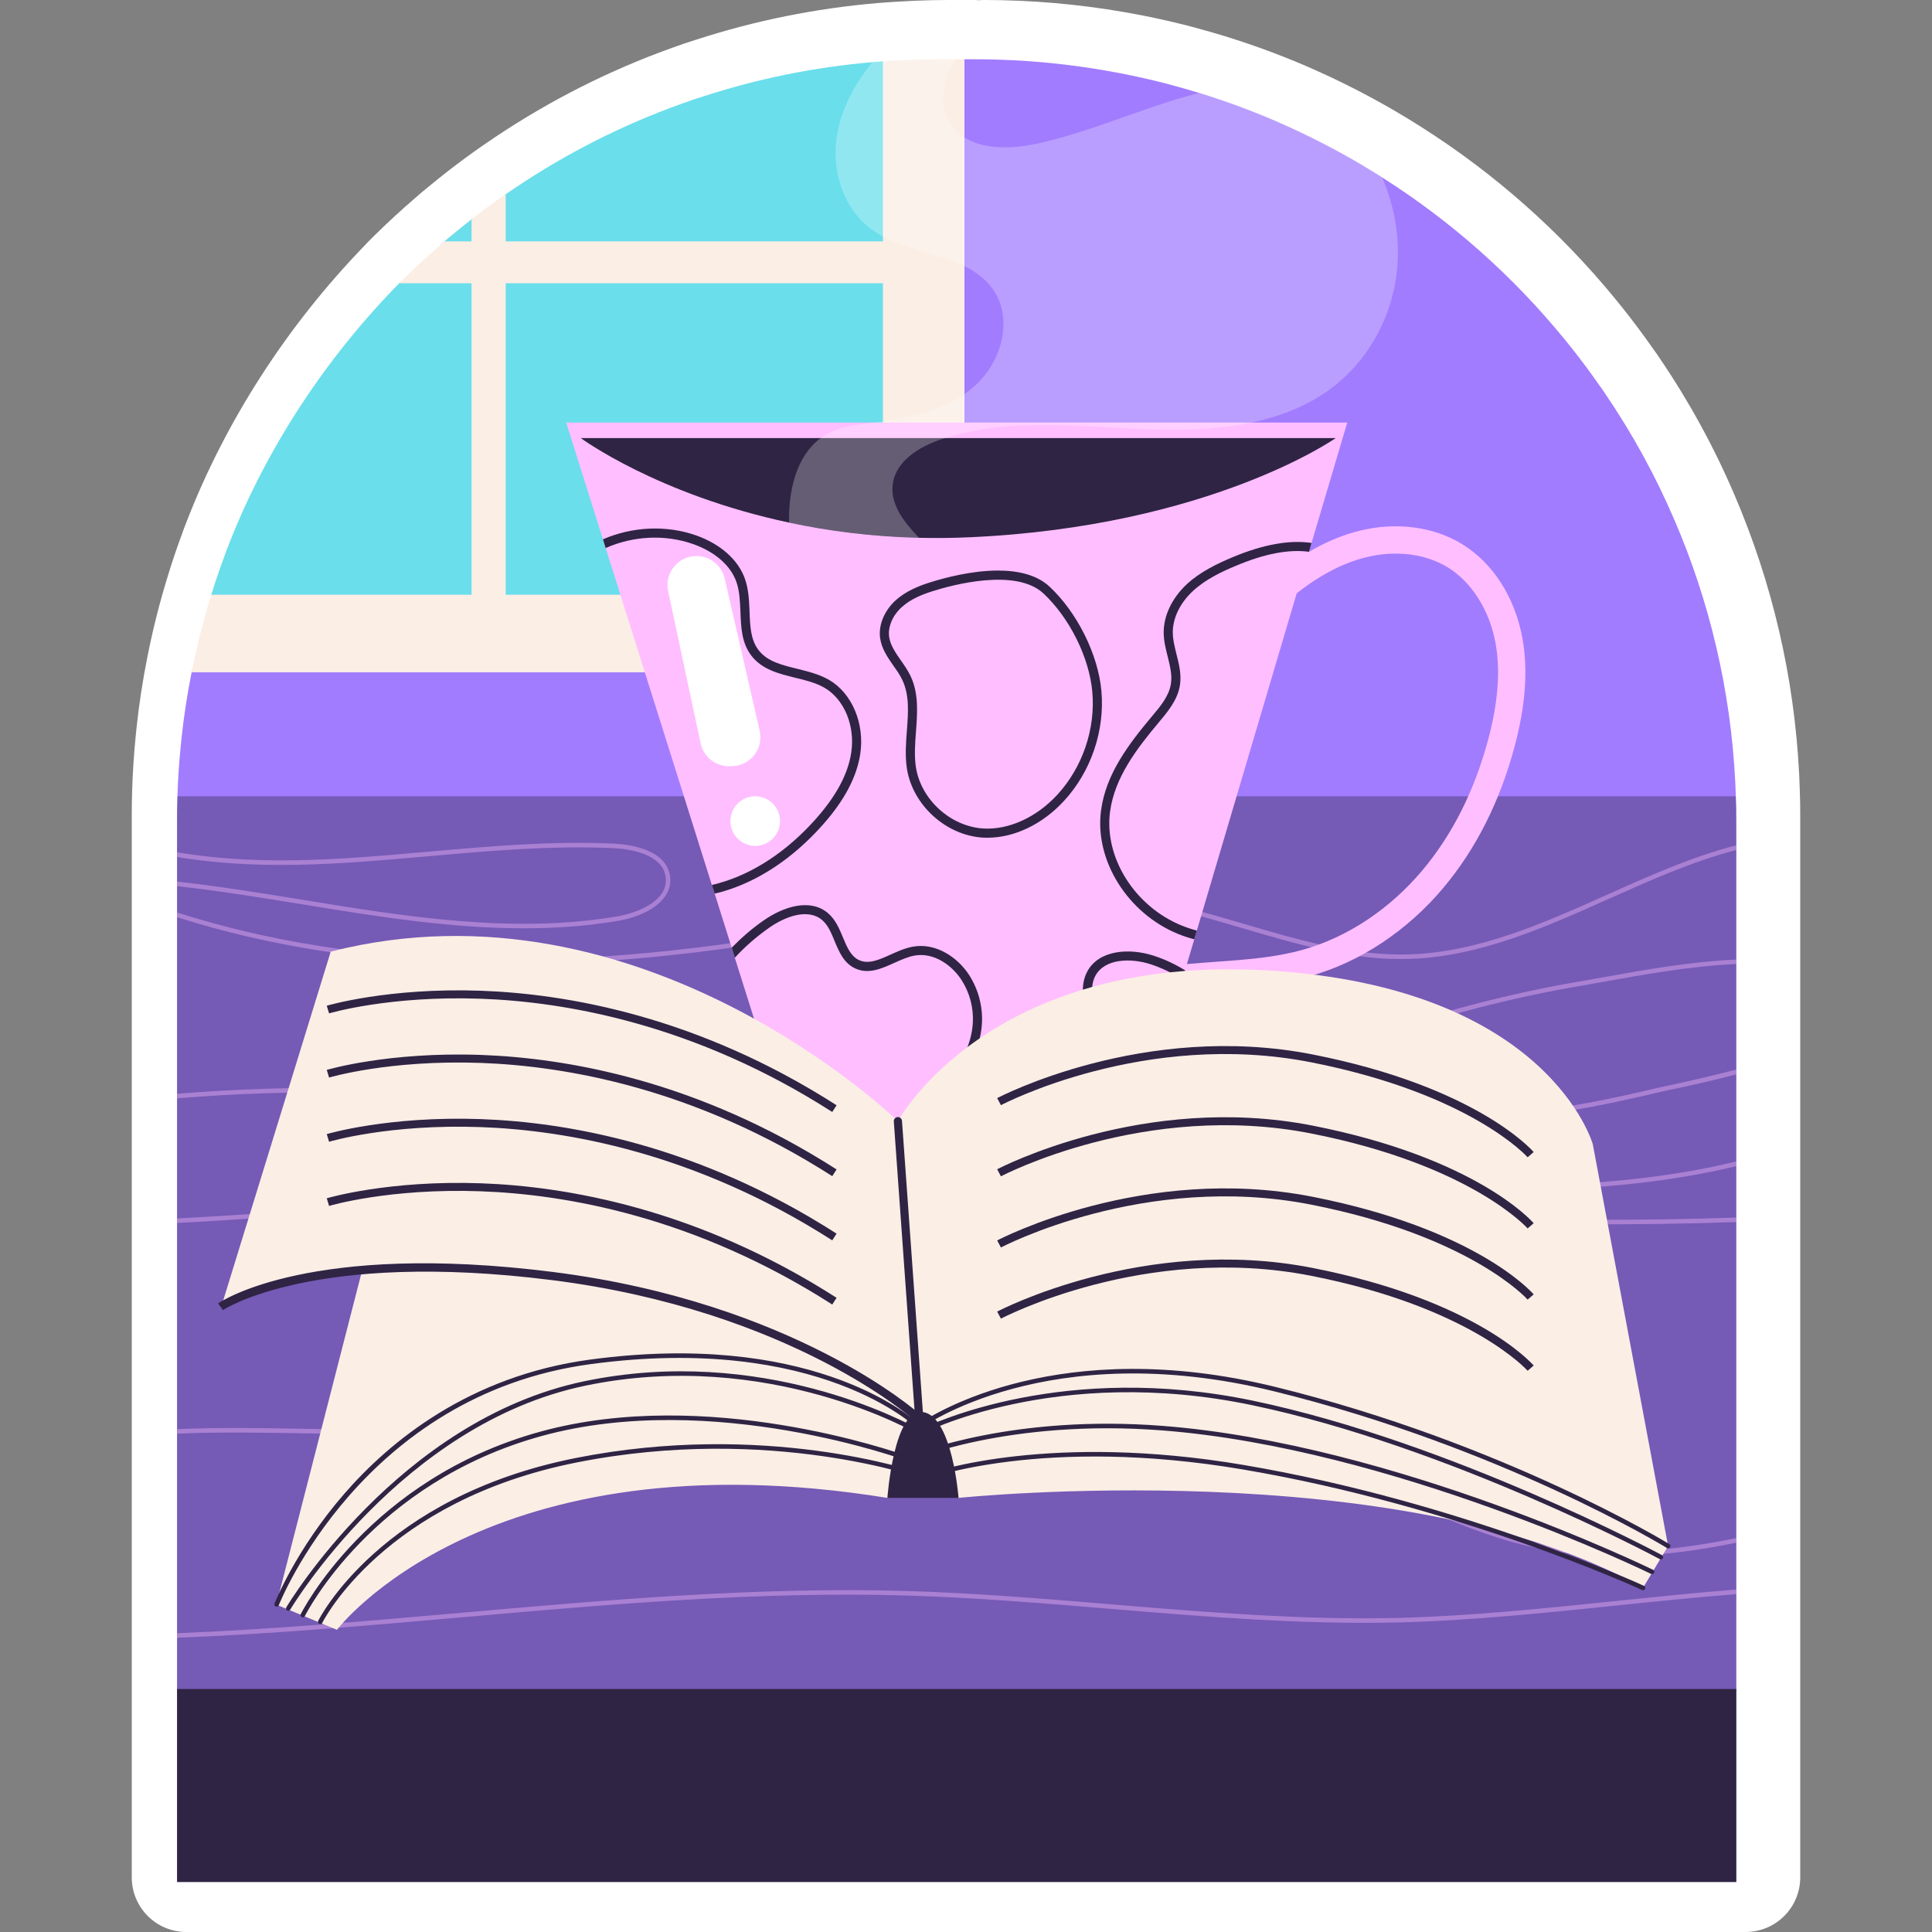 <?xml version="1.0" encoding="UTF-8"?>
<!-- Generator: Adobe Illustrator 26.5.1, SVG Export Plug-In . SVG Version: 6.00 Build 0)  -->
<svg xmlns="http://www.w3.org/2000/svg" xmlns:xlink="http://www.w3.org/1999/xlink" version="1.1" id="Capa_1" x="0px" y="0px" viewBox="0 0 512 512" style="enable-background:new 0 0 512 512;" xml:space="preserve" width="512" height="512">
<rect x="0" y="0" width="512" height="512" fill="#808080" stroke="none"/>
<g>
	<path style="fill:#FFFFFF;" d="M49.397,512c-7.997,0-14.479-6.483-14.479-14.479v-281.18c0-2.357,0.027-4.69,0.105-7.018   c0.154-4.737,0.468-9.509,0.931-14.177c0.082-0.903,0.167-1.803,0.276-2.703c0.64-5.955,1.6-12.196,2.831-18.351   c1.465-7.427,3.349-14.85,5.592-22.019c1.073-3.511,2.321-7.185,3.686-10.851c0.009-0.026,0.018-0.052,0.027-0.078   c0.279-0.819,0.584-1.61,0.893-2.399l0.282-0.729c10.368-26.637,26.622-51.805,47.065-72.919c0.252-0.286,0.501-0.555,0.773-0.829   l1.723-1.724c3.685-3.63,7.398-7.049,11.117-10.237c0.179-0.159,0.389-0.341,0.613-0.528c0.726-0.654,1.476-1.286,2.249-1.894   c1.791-1.49,3.583-2.933,5.424-4.376c1.605-1.249,3.187-2.447,4.789-3.623c0.014-0.01,0.027-0.02,0.041-0.03   c1.63-1.197,3.279-2.371,4.948-3.518c14.577-10.102,30.32-18.363,46.749-24.528c2.05-0.769,4.124-1.512,6.199-2.229   c0.087-0.029,1.142-0.378,1.142-0.378c0.715-0.238,1.43-0.475,2.146-0.693c15.504-5.033,31.626-8.291,47.914-9.683l2.914-0.227   c0.887-0.066,1.726-0.11,2.565-0.151l2.101-0.118c0.85-0.052,1.697-0.104,2.552-0.138C245.702,0.062,248.549,0,251.258,0h6.806   c0.457,0,0.91,0.021,1.355,0.062C259.864,0.021,260.314,0,260.766,0c12.405,0,24.913,1.078,37.177,3.206   c5.275,0.904,10.736,2.063,16.205,3.443c0.146,0.033,0.291,0.067,0.435,0.105c0.811,0.207,1.599,0.418,2.404,0.649   c0.02,0.005,0.04,0.011,0.059,0.015c2.49,0.667,4.954,1.386,7.417,2.129c7.423,2.283,14.719,4.965,21.756,7.992   c0.798,0.337,1.675,0.734,2.552,1.132c9.629,4.297,18.955,9.305,27.734,14.89c19.57,12.392,36.964,27.803,51.673,45.785   c0.577,0.698,1.212,1.489,1.845,2.282c2.709,3.39,5.447,7.062,8.141,10.91c0.586,0.795,1.144,1.594,1.678,2.414   c7.706,11.313,14.354,23.449,19.76,36.078c10.117,23.558,15.906,48.519,17.196,74.178c0.046,0.733,0.077,1.64,0.104,2.526   c0.026,0.549,0.049,1.119,0.058,1.692c0.097,2.295,0.122,4.591,0.122,6.912v281.18c0,7.996-6.482,14.479-14.479,14.479H49.397z"/>
	<g>
		<path style="fill:#A27CFF;" d="M460.128,217.564v230.668l-31.613,36.351l-345.031,1.232l-36.562-37.584V217.564    c0-2.196,0.024-4.368,0.096-6.54c0.145-4.44,0.434-8.856,0.869-13.224c0.073-0.796,0.145-1.593,0.242-2.389    c0.627-5.84,1.52-11.583,2.654-17.254c1.375-6.974,34.298-8.175,36.398-14.883c10.955-35.006,60.944-35.431,88.414-59.764    c31.879-28.239,22.647-59.743,65.001-63.769c6.336-0.602,5.646-16.019,12.014-16.019l2.977-8.018c0.526,0,3.754,0.002,4.28,0.006    c11.28,0.088,22.356,1.119,33.124,2.986c5.212,0.893,10.353,2.003,15.396,3.282c0.048,0,0.073,0.024,0.121,0.024    c0.748,0.193,1.472,0.386,2.22,0.603c0.024,0,0.072,0.024,0.096,0.024c2.341,0.627,4.657,1.303,6.974,2.003    c6.902,2.124,13.658,4.609,20.222,7.433c0.796,0.338,1.593,0.7,2.389,1.062c8.977,4.006,17.616,8.639,25.845,13.876    c18.292,11.583,34.581,26.038,48.239,42.737c0.579,0.7,1.158,1.424,1.737,2.148c2.679,3.354,5.237,6.805,7.698,10.328    c0.483,0.652,0.941,1.303,1.376,1.979c7.215,10.569,13.417,21.863,18.509,33.76c9.194,21.405,14.817,44.74,16.048,69.209    c0.048,0.796,0.072,1.617,0.096,2.413c0.024,0.483,0.048,0.965,0.048,1.448C460.104,213.196,460.128,215.368,460.128,217.564z"/>
		<g>
			<g>
				<g>
					<path style="fill:#FBEEE5;" d="M255.589,15.703v162.454H50.784c1.375-6.974,3.113-13.827,5.212-20.536       c1.086-3.547,54.876-14.095,55.214-14.988c10.087-25.917-25.243-47.513-6.034-66.939l1.689-1.689       c3.33-3.282,11.785-1.24,15.332-4.28c0.217-0.193-4.594-5.59-4.376-5.759c0.603-0.555,1.231-1.086,1.882-1.593       c1.738-1.448,3.475-2.847,5.261-4.247c1.456-1.133,2.929-2.249,4.42-3.345c1.525-1.12,3.068-2.218,4.629-3.292       c13.441-9.315,33.411,5.488,48.975-0.352c1.93-0.724,10.06,0.984,12.014,0.308c0.965-0.314,19.675-10.801,20.64-11.09       c14.31-4.657,0.031-22.554,15.548-23.881c0.917-0.072,1.858-0.145,2.799-0.217c4.875-0.362,9.822-0.555,14.793-0.555H255.589z"/>
					<path style="fill:#6ADEEB;" d="M233.991,16.258v141.363H55.996c1.086-3.547,2.292-7.071,3.596-10.546v-0.024       c0.314-0.917,0.676-1.786,1.013-2.679c10.087-25.917,26.217-50.107,45.425-69.533l13.728-1.367       c3.33-3.282-6.136-5.911-2.589-8.952c0.217-0.193,0.434-0.386,0.652-0.555c0.603-0.555,1.231-1.086,1.882-1.593       c1.738-1.448,3.475-2.847,5.261-4.247c1.472-1.146,3.222,1.436,4.73,0.329c1.508-1.107,2.775-5.903,4.319-6.965       c13.441-9.315,28.065-17.061,43.63-22.901c1.93-0.724,3.885-1.424,5.84-2.099c0.965-0.314,1.931-0.652,2.896-0.941       c14.31-4.657,29.296-7.746,44.812-9.073C232.109,16.403,233.05,16.33,233.991,16.258z"/>
				</g>
				<path style="fill:#FBEEE5;" d="M124.965,58.126c2.944-2.292,5.961-4.513,9.049-6.636v119.283h-9.049V58.126z"/>
				<path style="fill:#FBEEE5;" d="M238.745,63.966v11.101H105.804l1.062-1.062c3.33-3.282,6.757-6.443,10.304-9.484      c0.217-0.193,0.434-0.386,0.652-0.555H238.745z"/>
			</g>
			<g>
				<path style="opacity:0.39;fill:#2F2444;" d="M460.128,217.564v281.181H46.923V217.564c0-2.196,0.024-4.368,0.096-6.54h412.988      C460.104,213.196,460.128,215.368,460.128,217.564z"/>
				<g style="opacity:0.38;">
					<g>
						<path style="fill:#FFBEFF;" d="M460.128,224.007v1.255c-11.583,3.016-22.78,8.036-33.76,12.934        c-16.868,7.553-34.291,15.348-52.848,15.927c-15.01,0.483-29.682-3.861-43.895-8.036c-9.701-2.872-19.74-5.816-29.827-7.239        c-22.828-3.21-46.116,1.399-68.655,5.84c-3.33,0.652-6.66,1.303-9.966,1.955c-68.437,12.983-125.75,11.848-174.254-3.571        v-1.255c48.384,15.468,105.6,16.603,174.013,3.62c3.33-0.627,6.66-1.279,9.991-1.93c22.611-4.464,45.995-9.074,69.04-5.84        c10.16,1.424,20.247,4.392,30.02,7.263c14.093,4.151,28.668,8.446,43.485,7.988c18.316-0.555,35.642-8.301,52.414-15.806        C436.986,232.139,448.352,227.048,460.128,224.007z"/>
						<path style="fill:#FFBEFF;" d="M412.806,314.018c14.262-0.724,30.768-2.172,47.322-6.226v1.255        c-16.554,4.006-33.036,5.454-47.274,6.178c-58.761,2.944-118.366-4.971-175.992-12.597        c-62.284-8.277-126.594-16.796-189.94-11.559v-1.207c63.442-5.212,127.777,3.282,190.085,11.559        C294.586,309.071,354.142,316.962,412.806,314.018z"/>
						<path style="fill:#FFBEFF;" d="M460.128,322.657v1.207c-50.918,1.786-102.511-0.796-152.512-3.33        c-51.979-2.63-105.745-5.357-158.593-3.137c-18.702,0.796-37.694,2.22-56.058,3.62c-15.106,1.134-30.575,2.292-46.043,3.089        v-1.207c15.444-0.796,30.864-1.955,45.946-3.089c18.364-1.4,37.38-2.823,56.106-3.62c52.896-2.22,106.686,0.507,158.714,3.137        C357.665,321.861,409.235,324.467,460.128,322.657z"/>
						<path style="fill:#FFBEFF;" d="M460.128,407.6v1.231c-15.155,3.113-31.54,4.875-47.708,2.365        c-20.608-3.234-39.431-13.2-57.626-22.804c-12.693-6.708-25.821-13.658-39.504-18.316        c-34.846-11.825-72.298-8.591-101.063-4.465c-10.811,1.569-21.767,3.475-32.361,5.309c-22.515,3.909-45.802,7.963-69.04,8.88        c-10.715,0.434-21.815,0.241-32.553,0.048c-11.076-0.193-22.274-0.386-33.35,0.096v-1.207        c11.076-0.483,22.297-0.289,33.374-0.096c10.714,0.193,21.791,0.386,32.481-0.048c23.142-0.917,46.405-4.947,68.896-8.856        c10.594-1.858,21.574-3.764,32.385-5.309c28.885-4.151,66.531-7.408,101.618,4.513c13.755,4.682,26.931,11.632,39.672,18.364        c18.123,9.58,36.849,19.498,57.264,22.684C428.685,412.499,445.022,410.713,460.128,407.6z"/>
						<path style="fill:#FFBEFF;" d="M460.128,421.235v1.231c-10.859,0.845-21.694,1.979-32.433,3.089        c-18.509,1.906-37.669,3.885-56.347,4.392c-25.772,0.676-51.907-1.496-77.197-3.596c-17.713-1.472-36.029-2.992-54.079-3.523        c-39.238-1.158-79.055,2.365-117.545,5.767c-24.783,2.172-50.242,4.44-75.604,5.43v-1.207        c25.314-1.014,50.749-3.258,75.508-5.43c38.514-3.403,78.355-6.902,117.666-5.768c18.099,0.531,36.439,2.051,54.176,3.523        c25.217,2.099,51.328,4.271,77.052,3.596c18.63-0.507,37.742-2.486,56.251-4.392        C438.362,423.237,449.221,422.103,460.128,421.235z"/>
					</g>
					<g>
						<path style="fill:#FFBEFF;" d="M363.192,275.89c18.268-6.564,37.283-11.535,56.492-14.769        c1.786-0.314,3.813-0.676,6.009-1.062c9.532-1.713,22.346-4.054,34.436-4.585v-1.182c-12.186,0.531-25.049,2.848-34.629,4.585        c-2.22,0.386-4.223,0.748-6.009,1.062c-19.281,3.258-38.369,8.229-56.709,14.817c-3.861,1.376-10.232,4.513-9.484,9.99        c0.435,3.137,3.185,5.574,8.205,7.288c9.629,3.258,19.595,4.513,29.609,4.513c16.723,0,33.543-3.523,48.891-7.167        c0.603-0.145,1.641-0.362,2.992-0.652c3.861-0.82,10.208-2.172,17.133-4.006v-1.279c-5.188,1.351-10.98,2.727-17.375,4.102        c-1.376,0.29-2.413,0.507-3.041,0.652c-24.349,5.792-52.462,11.269-77.8,2.703c-4.561-1.544-7.046-3.668-7.432-6.323        C353.829,279.775,360.344,276.904,363.192,275.89z"/>
					</g>
					<g>
						<path style="fill:#FFBEFF;" d="M163.768,244.036c-8.253,1.4-16.578,1.979-24.904,1.979c-19.715,0-39.503-3.21-58.833-6.371        c-10.883-1.762-21.984-3.572-33.109-4.802v-1.207c11.197,1.231,22.346,3.041,33.302,4.826        c27.389,4.464,55.72,9.073,83.35,4.392c5.092-0.869,13.562-4.006,12.838-10.304c-0.748-6.66-10.715-7.626-13.731-7.77        c-16.265-0.772-32.771,0.7-48.746,2.099c-7.095,0.627-14.431,1.279-21.67,1.738c-13.321,0.82-29.272,1.183-45.343-1.496        v-1.255c16.023,2.703,31.974,2.365,45.271,1.544c7.215-0.458,14.551-1.11,21.646-1.738c15.999-1.4,32.554-2.872,48.891-2.099        c3.282,0.145,14.021,1.231,14.865,8.832C178.32,238.703,171.177,242.805,163.768,244.036z"/>
					</g>
				</g>
				<rect x="46.923" y="447.611" style="fill:#2F2444;" width="413.205" height="51.135"/>
			</g>
			<g>
				<g>
					<g>
						<path style="fill:#FFBEFF;" d="M311.178,288.98c-1.707,0-3.426-0.269-5.141-0.91c-5.583-2.09-9.509-7.668-11.355-16.138        c-0.537-2.46-0.936-5.349,0.17-8.123c2.379-5.976,9.637-7.063,12.023-7.421c5.097-0.766,10.274-1.138,15.28-1.496        c8.094-0.58,15.739-1.129,23.142-3.203c11.761-3.292,22.985-10.746,31.605-20.993c7.955-9.45,13.827-21.103,17.458-34.633        c2.655-9.9,3.301-18.275,1.973-25.609c-1.573-8.684-6.3-16.192-12.644-20.088c-5.922-3.636-13.813-4.614-21.65-2.689        c-6.769,1.668-13.658,5.46-20.476,11.272c-8.609,7.339-15.714,16.624-20.548,26.846c-0.853,1.81-3.012,2.58-4.819,1.727        c-1.807-0.855-2.579-3.014-1.725-4.819c5.268-11.147,13.013-21.266,22.396-29.264c7.684-6.547,15.57-10.85,23.441-12.789        c9.706-2.397,19.609-1.098,27.172,3.547c8.19,5.031,14.015,14.13,15.979,24.966c1.522,8.408,0.834,17.821-2.104,28.776        c-3.906,14.561-10.269,27.15-18.911,37.418c-9.548,11.347-22.046,19.624-35.192,23.302        c-8.108,2.272-16.481,2.873-24.577,3.452c-4.868,0.349-9.901,0.709-14.723,1.435c-3.62,0.542-5.822,1.558-6.372,2.939        c-0.383,0.961-0.141,2.444,0.178,3.905c0.904,4.145,2.821,9.403,6.819,10.897c3.539,1.322,7.974-0.526,12.212-2.531        c1.804-0.86,3.965-0.087,4.82,1.72c0.857,1.808,0.085,3.966-1.721,4.822C319.988,287.147,315.631,288.98,311.178,288.98z"/>
					</g>
					<polygon style="fill:#FFBEFF;" points="357.038,111.987 347.578,143.889 346.902,146.229 317.172,246.617 316.497,248.934        314.059,257.138 314.059,257.163 313.335,259.552 299.749,305.45 211.017,305.45 194.729,253.808 193.908,251.154        189.395,236.82 188.647,234.527 160.51,145.24 159.786,142.923 150.037,111.987      "/>
					<g>
						<path style="fill:#2F2444;" d="M353.973,116.099c0,0-33.277,23.408-96.937,26.279c-4.633,0.217-9.122,0.241-13.49,0.145        c-12.669-0.314-24.18-1.834-34.436-4.03c-34.943-7.433-55.189-22.394-55.189-22.394H353.973z"/>
						<g>
							<g>
								<path style="fill:#2F2444;" d="M347.578,143.889l-0.676,2.341c-5.309-0.724-11.776,0.507-19.329,3.692          c-3.789,1.568-8.084,3.596-11.414,6.684c-3.451,3.185-5.405,7.24-5.357,11.101c0.024,1.882,0.507,3.74,0.99,5.719          c0.676,2.654,1.351,5.381,0.893,8.229c-0.628,3.861-3.234,6.974-5.526,9.701c-5.912,7.046-11.776,14.696-12.983,23.746          c-1.617,12.162,6.564,25.145,19.016,30.189c1.303,0.531,2.63,0.965,3.982,1.327l-0.676,2.316          c-1.448-0.386-2.848-0.844-4.223-1.4c-13.441-5.454-22.249-19.547-20.488-32.747c1.279-9.701,7.384-17.664,13.514-24.976          c2.22-2.63,4.488-5.333,4.995-8.543c0.386-2.341-0.217-4.73-0.845-7.264c-0.507-2.027-1.038-4.102-1.062-6.274          c-0.048-4.537,2.196-9.242,6.129-12.91c3.596-3.33,8.156-5.478,12.114-7.143C334.74,144.275,341.738,143.02,347.578,143.889          z"/>
							</g>
							<g>
								<path style="fill:#2F2444;" d="M227.982,199.777c-0.941,6.202-4.247,12.428-10.087,18.968          c-7.867,8.808-17.085,14.913-26.617,17.592c-0.627,0.169-1.255,0.338-1.882,0.483l-0.748-2.293          c0.652-0.145,1.303-0.314,1.955-0.507c9.122-2.582,17.93-8.398,25.483-16.868c5.526-6.202,8.639-11.993,9.508-17.737          c1.062-7.047-1.858-14.093-7.07-17.134c-2.292-1.327-5.092-2.027-7.819-2.678c-4.295-1.062-8.736-2.148-11.559-5.816          c-2.606-3.354-2.775-7.553-2.92-11.631c-0.121-2.703-0.217-5.478-1.062-7.915c-1.52-4.368-5.719-8.036-11.511-10.063          c-7.481-2.63-15.927-2.148-23.142,1.062l-0.724-2.317c7.722-3.354,16.723-3.837,24.687-1.038          c6.467,2.293,11.197,6.492,12.959,11.559c0.965,2.775,1.086,5.743,1.207,8.639c0.145,3.837,0.265,7.481,2.413,10.232          c2.293,2.992,6.154,3.933,10.232,4.923c2.872,0.724,5.864,1.448,8.47,2.968C225.786,183.73,229.189,191.766,227.982,199.777          z"/>
							</g>
							<g>
								<path style="fill:#2F2444;" d="M291.883,183.104c-0.869-9.653-6.395-20.753-13.707-27.606          c-3.451-3.234-8.518-4.295-13.707-4.295c-6.926,0-14.093,1.906-18.002,3.137c-2.823,0.893-6.395,2.244-9.218,4.851          c-2.944,2.727-4.488,6.54-4.006,9.942c0.41,2.823,2.003,5.092,3.523,7.288c0.893,1.255,1.738,2.461,2.341,3.74          c1.93,4.03,1.593,8.591,1.231,13.417c-0.265,3.33-0.507,6.757,0,10.111c1.52,9.701,10.401,17.737,20.198,18.292          c0.386,0.024,0.772,0.024,1.183,0.024c7.07,0,14.527-3.547,20.198-9.701C289.108,204.557,292.824,193.649,291.883,183.104z           M280.155,210.662c-5.502,5.961-12.814,9.267-19.498,8.905c-8.712-0.507-16.578-7.626-17.93-16.241          c-0.483-3.089-0.217-6.371,0.024-9.58c0.362-4.923,0.748-10.015-1.472-14.648c-0.7-1.448-1.617-2.775-2.534-4.078          c-1.424-2.051-2.775-3.982-3.113-6.226c-0.362-2.63,0.869-5.623,3.258-7.819c2.462-2.292,5.719-3.499,8.301-4.319          c5.019-1.593,21.984-6.226,29.32,0.603c6.926,6.467,12.138,16.94,12.959,26.062          C290.363,193.191,286.863,203.399,280.155,210.662z"/>
							</g>
							<g>
								<path style="fill:#2F2444;" d="M314.059,257.138v0.024l-0.724,2.389c-2.679-1.713-5.55-3.089-8.543-4.054          c-5.309-1.689-12.114-1.424-14.527,3.137c-1.641,3.113-0.603,7.167,0.314,10.739c0.386,1.472,1.544,5.961-1.351,8.301          c-1.472,1.158-3.33,1.231-4.947,1.279l-0.82,0.024c-6.998,0.362-13.441,6.25-14.696,13.393          c-0.772,4.44,0.483,9.242,3.161,13.079h-2.92c-2.389-4.054-3.403-8.88-2.606-13.514c1.424-8.181,8.856-14.937,16.94-15.372          l0.869-0.024c1.376-0.048,2.654-0.072,3.499-0.748c1.134-0.917,1.303-2.823,0.531-5.816          c-1.038-4.006-2.196-8.543-0.121-12.476c3.065-5.792,11.173-6.274,17.399-4.296          C308.509,254.146,311.381,255.497,314.059,257.138z"/>
							</g>
							<g>
								<path style="fill:#2F2444;" d="M260.222,271.255c-0.314,5.599-2.92,11.463-7.698,17.423          c-5.333,6.66-12.042,12.066-19.016,16.771h-4.368c7.891-5.068,15.613-10.932,21.501-18.268          c4.464-5.574,6.877-10.98,7.167-16.072c0.241-3.982-0.82-8.036-2.992-11.39c-2.51-3.909-7.36-7.433-12.524-6.467          c-1.713,0.314-3.523,1.134-5.261,1.906c-3.403,1.545-6.926,3.137-10.473,1.448c-2.968-1.424-4.199-4.368-5.381-7.215          c-0.893-2.172-1.738-4.199-3.258-5.526c-3.716-3.234-9.749-1.062-14.165,2.051c-3.282,2.317-6.322,4.947-9.025,7.891          l-0.82-2.654c2.582-2.655,5.381-5.092,8.446-7.215c5.164-3.62,12.379-6.033,17.133-1.882          c1.955,1.689,2.944,4.078,3.909,6.395c1.062,2.558,2.075,4.947,4.199,5.96c2.534,1.231,5.406-0.072,8.446-1.448          c1.882-0.845,3.813-1.713,5.816-2.075c6.25-1.158,12.042,2.944,14.986,7.529          C259.28,262.206,260.487,266.767,260.222,271.255z"/>
							</g>
						</g>
					</g>
				</g>
				<g>
					<path style="fill:#FFFFFF;" d="M184.574,147.357L184.574,147.357c3.58,0,6.685,2.473,7.486,5.962l9.26,40.327       c1.087,4.734-2.438,9.276-7.294,9.397l-0.658,0.016c-3.696,0.092-6.933-2.461-7.704-6.077l-8.603-40.343       C176.042,151.86,179.687,147.357,184.574,147.357z"/>
					<circle style="fill:#FFFFFF;" cx="200.138" cy="217.595" r="6.572"/>
				</g>
				<path style="opacity:0.26;fill:#FFFFFF;" d="M370.262,71.158c-1.086,11.824-6.902,23.215-16.12,30.695      c-6.54,5.309-14.286,8.398-22.515,10.135c-9.315,1.955-19.257,2.148-28.765,1.737c-17.568-0.724-35.667-2.944-52.39,2.365      c-0.338,0.097-0.7,0.217-1.038,0.338c-5.768,1.931-11.897,5.647-12.814,11.68c-0.845,5.502,2.992,10.304,6.926,14.407      c-12.669-0.314-24.18-1.834-34.436-4.03c-0.169-8.374,1.858-17.592,8.398-22.394c0.434-0.338,0.893-0.628,1.376-0.917      c3.765-2.196,8.181-2.679,12.524-3.185c0.434-0.048,0.893-0.097,1.327-0.145c9.242-1.11,18.799-3.427,25.676-9.653      c6.902-6.226,10.111-17.326,5.019-25.097c-6.902-10.473-23.07-9.049-33.012-16.723c-6.588-5.116-9.628-13.996-8.88-22.322      c0.724-7.963,4.537-15.396,9.653-21.574c5.792-0.507,11.68-0.772,17.592-0.772h4.633c-0.386,0.507-0.724,1.038-1.062,1.569      c-2.775,4.657-3.475,10.883-0.531,15.444c4.489,6.998,14.624,7.143,22.732,5.406c14.793-3.161,28.62-9.797,43.244-13.49      c6.902,2.124,13.658,4.609,20.222,7.433c0.796,0.338,1.593,0.7,2.389,1.062c8.977,4.006,17.616,8.639,25.845,13.876      C369.562,54.579,371.034,62.953,370.262,71.158z"/>
			</g>
			<g>
				<path style="fill:#FBEEE5;" d="M442.07,409.711l-6.669,11.101c-63.781-36.062-181.372-23.853-181.372-23.853l-8.89-10.44      l-9.966,10.44c-106.49-17.184-145.876,34.954-145.876,34.954l-16.076-6.669l22.739-88.555l-21.631,3.605l-15.808,6.378      l29.124-94.481c82.637-21.072,150.307,44.925,150.307,44.925s23.853-44.36,98.17-39.928      c74.317,4.432,85.983,46.033,85.983,46.033L442.07,409.711z"/>
				<g>
					<path style="fill:#2F2444;" d="M244.052,383.257c-0.564,0-1.041-0.437-1.082-1.009l-6.1-85.054       c-0.043-0.598,0.407-1.118,1.005-1.161c0.581-0.044,1.118,0.407,1.161,1.006l6.1,85.054c0.043,0.598-0.407,1.118-1.005,1.161       C244.104,383.256,244.078,383.257,244.052,383.257z"/>
					<path style="fill:#2F2444;" d="M254.029,396.959h-18.856c0,0,1.673-23.853,9.428-22.745       C252.378,375.322,254.029,396.959,254.029,396.959z"/>
					<path style="fill:#2F2444;" d="M73.318,425.782c-0.072,0-0.146-0.013-0.217-0.041c-0.311-0.12-0.466-0.469-0.347-0.78       c0.055-0.141,5.572-14.259,18.571-29.194c12.001-13.789,33.021-31.134,65.011-35.457c57.223-7.733,83.814,13.98,87.213,17.019       c4.043-2.759,37.397-23.785,94.382-9.796c60.405,14.827,104.021,41.397,104.455,41.665c0.283,0.174,0.372,0.546,0.197,0.83       c-0.173,0.284-0.545,0.375-0.83,0.198c-0.432-0.266-43.897-26.741-104.109-41.52c-59.998-14.728-93.453,9.633-93.785,9.881       c-0.239,0.178-0.576,0.156-0.788-0.056c-0.253-0.252-26.064-25.199-86.572-17.023c-60.513,8.178-82.403,63.333-82.617,63.889       C73.789,425.635,73.561,425.782,73.318,425.782z"/>
					<path style="fill:#2F2444;" d="M76.398,426.86c-0.104,0-0.209-0.027-0.305-0.083c-0.287-0.169-0.383-0.539-0.214-0.826       c0.291-0.495,29.694-49.612,78.936-59.901c46.985-9.817,85.187,10.764,88.885,12.847c3.58-1.775,38.543-18.146,88.48-7.67       c52.356,10.984,107.702,40.597,108.255,40.895c0.293,0.158,0.403,0.524,0.245,0.817c-0.158,0.292-0.523,0.403-0.817,0.245       c-0.552-0.297-55.748-29.829-107.931-40.776c-52.062-10.923-87.614,7.52-87.967,7.708c-0.186,0.099-0.408,0.094-0.592-0.014       c-0.389-0.231-39.576-23.054-88.312-12.87c-48.71,10.178-77.854,58.842-78.143,59.333       C76.807,426.754,76.605,426.86,76.398,426.86z"/>
					<path style="fill:#2F2444;" d="M80.245,428.625c-0.09,0-0.18-0.02-0.266-0.062c-0.299-0.146-0.423-0.508-0.276-0.807       c0.175-0.357,18.026-35.887,63.613-48.387c43.968-12.054,93.604,5.228,97.393,6.59c2.652-1.096,28.206-11.119,67.36-8.089       c61.523,4.761,129.33,37.813,130.008,38.146c0.299,0.147,0.422,0.509,0.274,0.808c-0.147,0.3-0.509,0.42-0.808,0.275       c-0.676-0.333-68.279-33.283-129.568-38.026c-40.882-3.162-66.751,7.973-67.008,8.086c-0.143,0.063-0.308,0.068-0.454,0.013       c-0.512-0.191-51.746-19.015-96.879-6.639c-45.067,12.357-62.675,47.4-62.848,47.753       C80.683,428.5,80.468,428.625,80.245,428.625z"/>
					<path style="fill:#2F2444;" d="M84.871,430.402c-0.089,0-0.179-0.019-0.263-0.06c-0.3-0.146-0.426-0.506-0.28-0.806       c0.158-0.328,16.442-32.858,68.274-43.151c49.785-9.886,89.329,3.266,92.557,4.388c2.831-0.999,33.521-11.161,84.41-2.542       c57.728,9.777,105.609,31.812,106.086,32.033c0.303,0.141,0.434,0.499,0.293,0.801c-0.14,0.302-0.5,0.433-0.801,0.293       c-0.476-0.221-48.218-22.189-105.779-31.938c-52.837-8.949-83.688,2.442-83.992,2.558c-0.137,0.052-0.286,0.053-0.423,0.002       c-0.401-0.147-40.76-14.613-92.116-4.412c-51.207,10.169-67.267,42.171-67.423,42.493       C85.31,430.277,85.095,430.402,84.871,430.402z"/>
					<path style="fill:#2F2444;" d="M242.214,376.319c-0.32-0.29-32.705-29.081-95.917-37.073       c-63.042-7.971-87.021,7.793-87.255,7.954l-1.229-1.791c0.98-0.673,24.746-16.411,88.757-8.318       c63.939,8.085,96.779,37.326,97.104,37.62L242.214,376.319z"/>
					<g>
						<path style="fill:#2F2444;" d="M404.842,363.268c-0.146-0.167-15.108-16.852-57.374-25.169        c-44.034-8.668-81.833,11.156-82.209,11.357l-0.998-1.868c0.383-0.205,38.853-20.377,83.615-11.567        c43.075,8.478,57.952,25.153,58.564,25.859L404.842,363.268z"/>
						<path style="fill:#2F2444;" d="M404.842,344.41c-0.146-0.167-15.108-16.852-57.374-25.17        c-44.034-8.668-81.833,11.156-82.209,11.358l-0.998-1.868c0.384-0.205,38.854-20.376,83.615-11.568        c43.075,8.478,57.952,25.154,58.564,25.859L404.842,344.41z"/>
						<path style="fill:#2F2444;" d="M404.842,325.551c-0.146-0.167-15.108-16.852-57.374-25.169        c-44.034-8.667-81.833,11.156-82.209,11.357l-0.998-1.868c0.383-0.205,38.853-20.377,83.615-11.567        c43.075,8.478,57.952,25.153,58.564,25.859L404.842,325.551z"/>
						<path style="fill:#2F2444;" d="M404.842,306.693c-0.146-0.167-15.108-16.852-57.374-25.17        c-44.034-8.667-81.833,11.156-82.209,11.358l-0.998-1.868c0.384-0.205,38.854-20.378,83.615-11.568        c43.075,8.478,57.952,25.154,58.564,25.859L404.842,306.693z"/>
					</g>
					<path style="fill:#2F2444;" d="M220.556,345.716c-36.435-23.341-70.742-29.204-93.106-30.013       c-24.252-0.88-40.083,3.833-40.24,3.88l-0.615-2.026c0.16-0.048,16.27-4.843,40.835-3.974       c22.651,0.806,57.394,6.726,94.27,30.349L220.556,345.716z"/>
					<path style="fill:#2F2444;" d="M220.556,328.707c-36.435-23.341-70.742-29.204-93.106-30.013       c-24.252-0.878-40.083,3.833-40.24,3.88l-0.615-2.026c0.16-0.048,16.27-4.843,40.835-3.974       c22.651,0.806,57.394,6.726,94.27,30.349L220.556,328.707z"/>
					<path style="fill:#2F2444;" d="M220.556,311.697c-36.435-23.341-70.742-29.204-93.106-30.012       c-24.252-0.881-40.083,3.833-40.24,3.88l-0.615-2.026c0.16-0.049,16.251-4.846,40.835-3.974       c22.651,0.806,57.394,6.726,94.27,30.349L220.556,311.697z"/>
					<path style="fill:#2F2444;" d="M220.556,294.688c-36.435-23.341-70.742-29.204-93.106-30.012       c-24.252-0.878-40.083,3.833-40.24,3.88l-0.615-2.026c0.16-0.048,16.251-4.842,40.835-3.974       c22.651,0.806,57.394,6.726,94.27,30.349L220.556,294.688z"/>
				</g>
			</g>
		</g>
	</g>
</g>















</svg>
